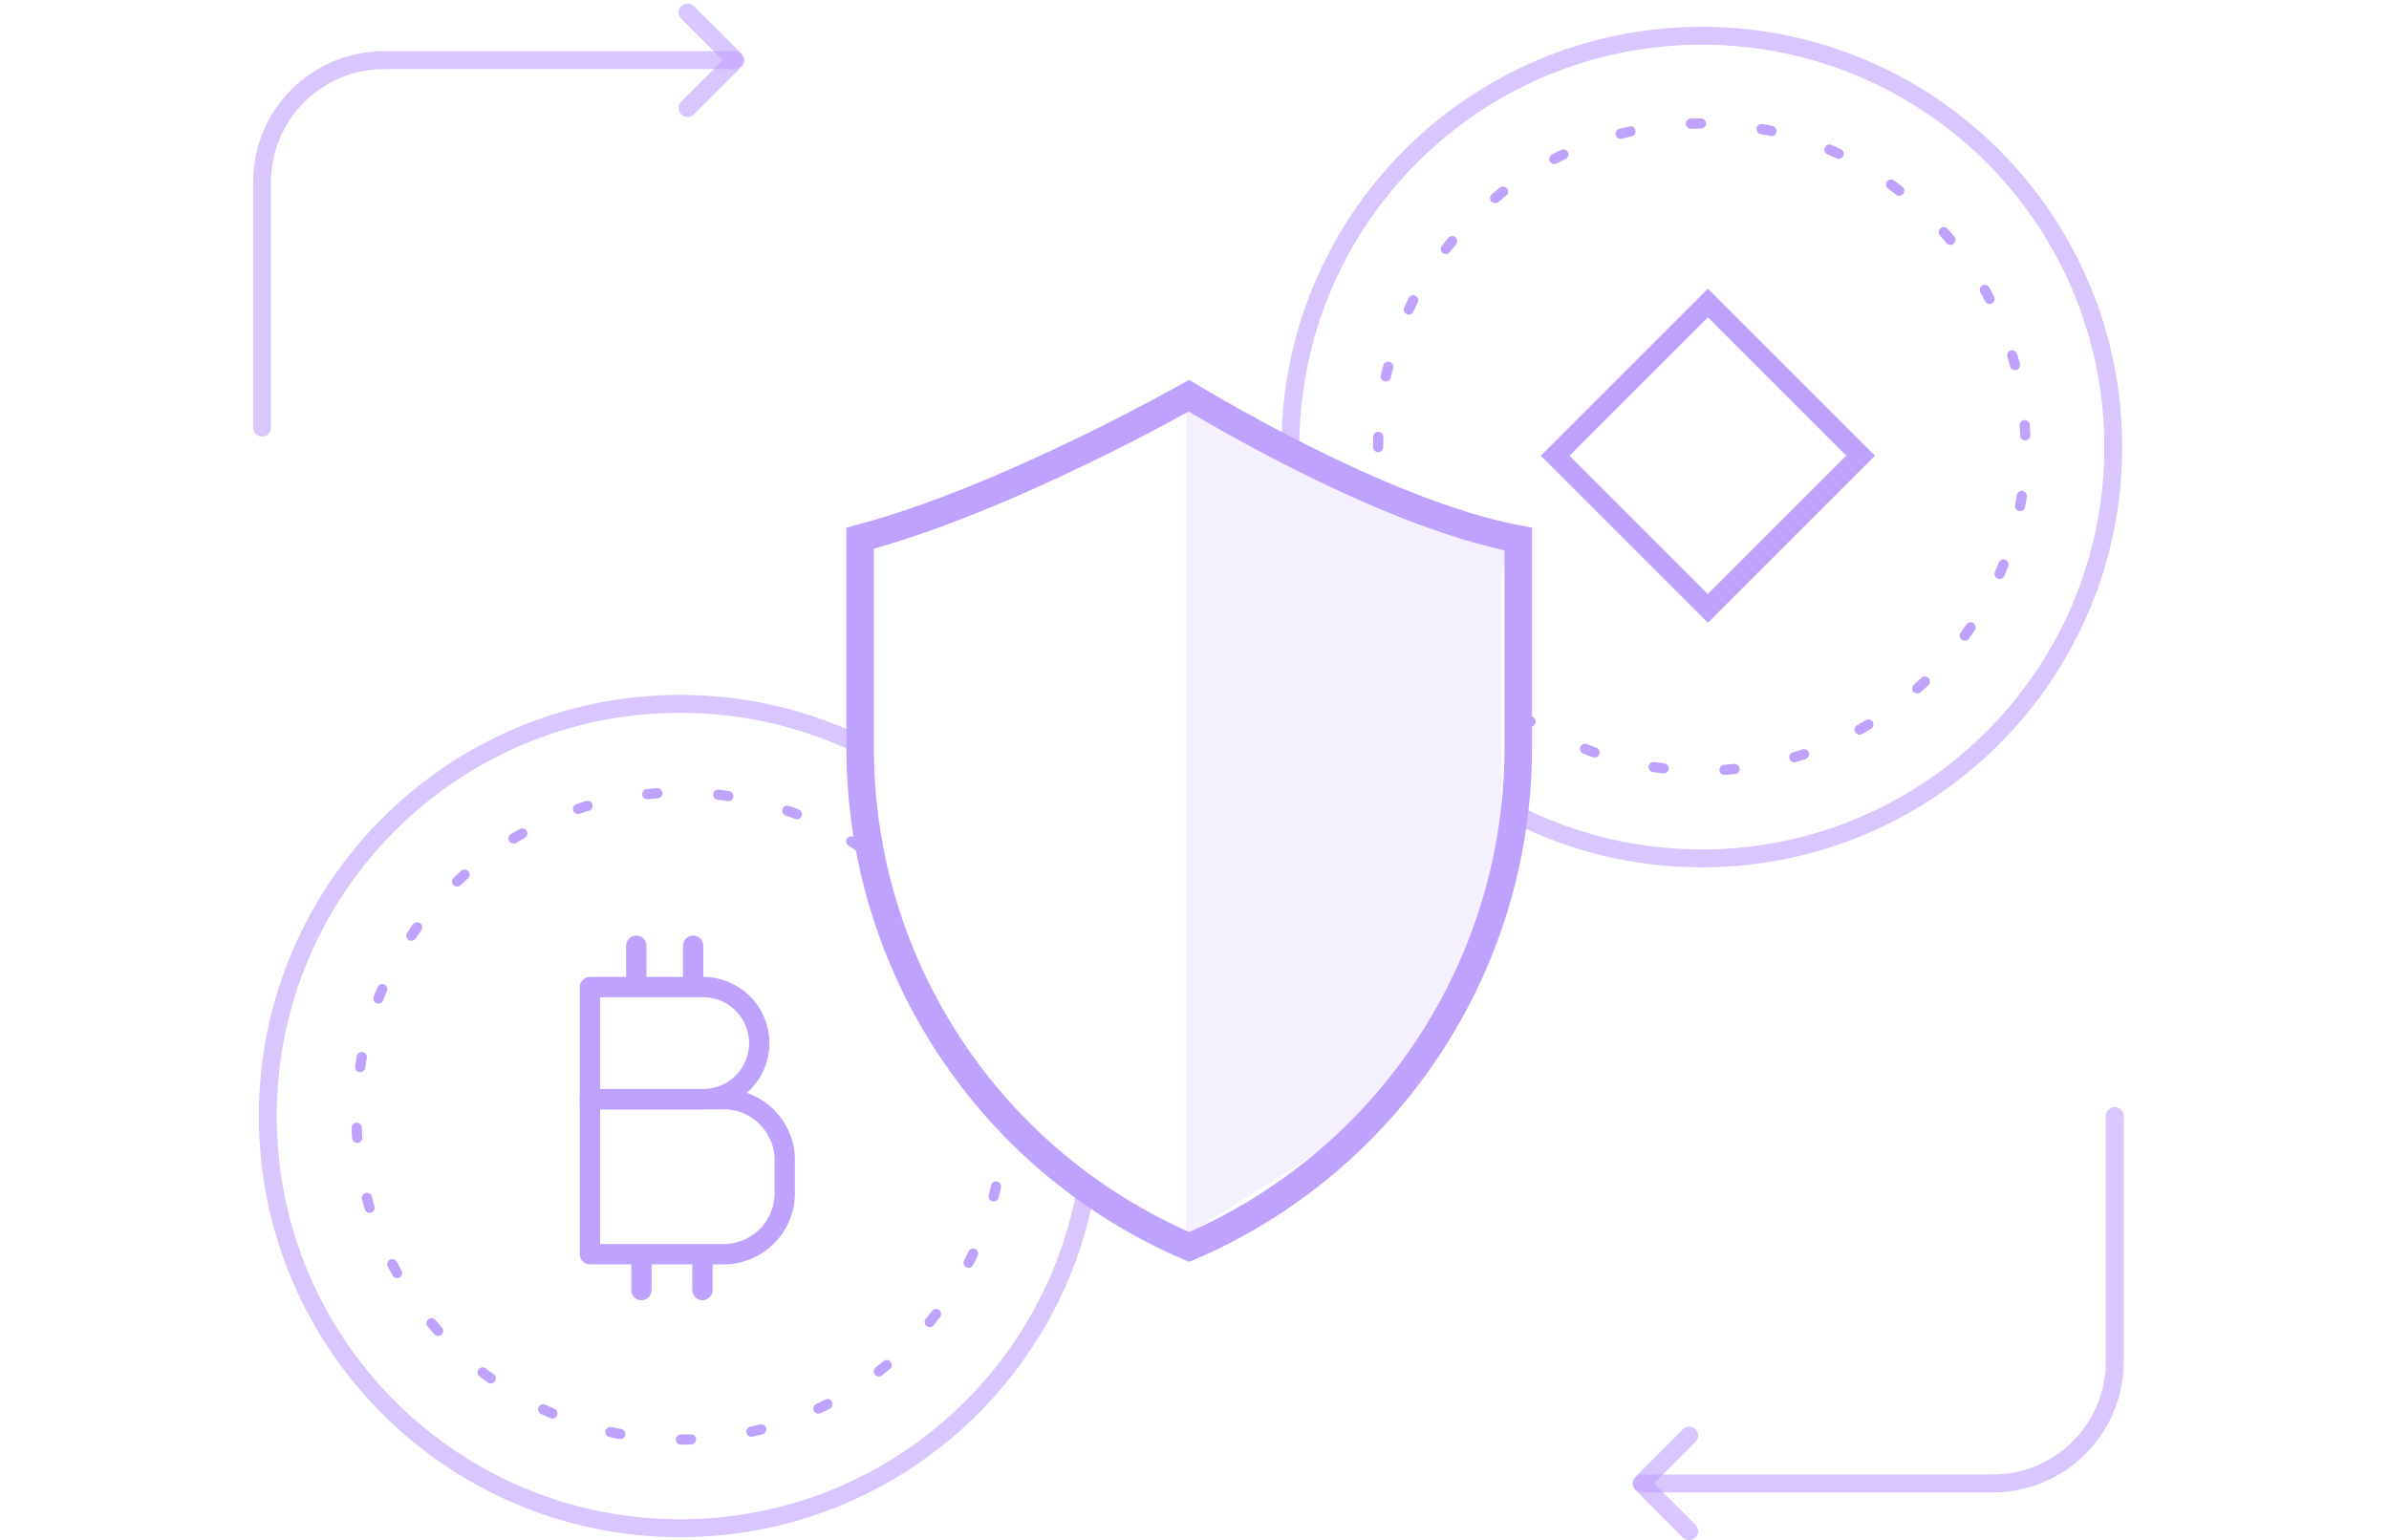 <svg width="200" height="129" viewBox="0 0 200 129" fill="none" xmlns="http://www.w3.org/2000/svg">
<path opacity="0.6" d="M108.025 37.438C108.025 18.414 123.447 2.993 142.47 2.993C161.494 2.993 176.915 18.414 176.915 37.438C176.915 56.461 161.494 71.882 142.47 71.882C136.841 71.882 131.527 70.532 126.835 68.137" stroke="#BFA1FE" stroke-width="1.5"/>
<path d="M115.373 37.437C115.373 22.472 127.504 10.341 142.469 10.341C157.434 10.341 169.565 22.472 169.565 37.437C169.565 52.402 157.434 64.533 142.469 64.533C136.701 64.533 131.354 62.73 126.96 59.658" stroke="#BFA1FE" stroke-width="0.851" stroke-linecap="round" stroke-dasharray="0.85 5.1"/>
<rect x="130.193" y="38.159" width="18.08" height="18.08" transform="rotate(-45 130.193 38.159)" stroke="#BFA1FE" stroke-width="1.701"/>
<path opacity="0.6" d="M72.25 62.515C67.636 60.226 62.436 58.94 56.936 58.94C37.873 58.94 22.42 74.394 22.42 93.456C22.42 112.519 37.873 127.973 56.936 127.973C73.976 127.973 88.131 115.626 90.945 99.391" stroke="#BFA1FE" stroke-width="1.5"/>
<path d="M84.032 93.456C84.032 108.421 71.9 120.552 56.936 120.552C41.971 120.552 29.84 108.421 29.84 93.456C29.84 78.491 41.971 66.36 56.936 66.36C62.855 66.36 68.331 68.258 72.788 71.479" stroke="#BFA1FE" stroke-width="0.851" stroke-linecap="round" stroke-dasharray="0.85 5.1"/>
<path d="M58.028 79.196C58.028 79.569 58.028 81.526 58.028 82.458" stroke="#BFA1FE" stroke-width="1.701" stroke-linecap="round"/>
<path d="M53.269 79.196C53.269 79.569 53.269 81.526 53.269 82.458" stroke="#BFA1FE" stroke-width="1.701" stroke-linecap="round"/>
<path d="M58.807 105.894C58.807 106.138 58.807 107.421 58.807 108.032" stroke="#BFA1FE" stroke-width="1.701" stroke-linecap="round"/>
<path d="M53.696 105.894C53.696 106.138 53.696 107.421 53.696 108.032" stroke="#BFA1FE" stroke-width="1.701" stroke-linecap="round"/>
<path d="M49.384 82.658H58.87C61.462 82.658 63.563 84.76 63.563 87.352V87.352C63.563 89.944 61.462 92.045 58.87 92.045H49.384V82.658Z" stroke="#BFA1FE" stroke-width="1.701" stroke-linejoin="round"/>
<path d="M49.384 92.044H60.589C63.408 92.044 65.694 94.329 65.694 97.148V99.921C65.694 102.74 63.408 105.026 60.589 105.026H49.384V92.044Z" stroke="#BFA1FE" stroke-width="1.701" stroke-linejoin="round"/>
<path opacity="0.6" d="M177.038 93.457L177.038 114.017C177.038 119.655 172.468 124.225 166.83 124.225L137.501 124.225" stroke="#BFA1FE" stroke-width="1.5" stroke-linecap="round" stroke-linejoin="round"/>
<path opacity="0.6" d="M21.939 35.805L21.939 15.246C21.939 9.608 26.51 5.037 32.148 5.037L61.477 5.037" stroke="#BFA1FE" stroke-width="1.5" stroke-linecap="round" stroke-linejoin="round"/>
<path opacity="0.6" d="M141.415 128.219L137.415 124.219L141.415 120.219" stroke="#BFA1FE" stroke-width="1.5" stroke-linecap="round" stroke-linejoin="round"/>
<path opacity="0.6" d="M57.562 1.043L61.562 5.043L57.562 9.043" stroke="#BFA1FE" stroke-width="1.5" stroke-linecap="round" stroke-linejoin="round"/>
<path d="M99.392 33.216C99.442 33.189 99.488 33.163 99.533 33.138C99.59 33.173 99.651 33.209 99.717 33.248C100.209 33.544 100.925 33.967 101.819 34.48C103.607 35.505 106.114 36.891 108.992 38.336C114.409 41.055 121.253 44.037 127.102 45.145V57.723V62.638C127.102 80.835 116.253 97.263 99.556 104.42C82.859 97.263 72.009 80.835 72.009 62.638V57.723V45.069C78.142 43.444 85.001 40.469 90.379 37.876C93.205 36.513 95.639 35.246 97.367 34.321C98.231 33.857 98.919 33.479 99.392 33.216Z" stroke="#BFA1FE" stroke-width="2.3"/>
<path opacity="0.16" d="M99.307 103.455V33.489L111.685 39.947L126.351 45.598L125.678 48.559V74.93L115.453 93.229L99.307 103.455Z" fill="#BFA1FE"/>
</svg>
